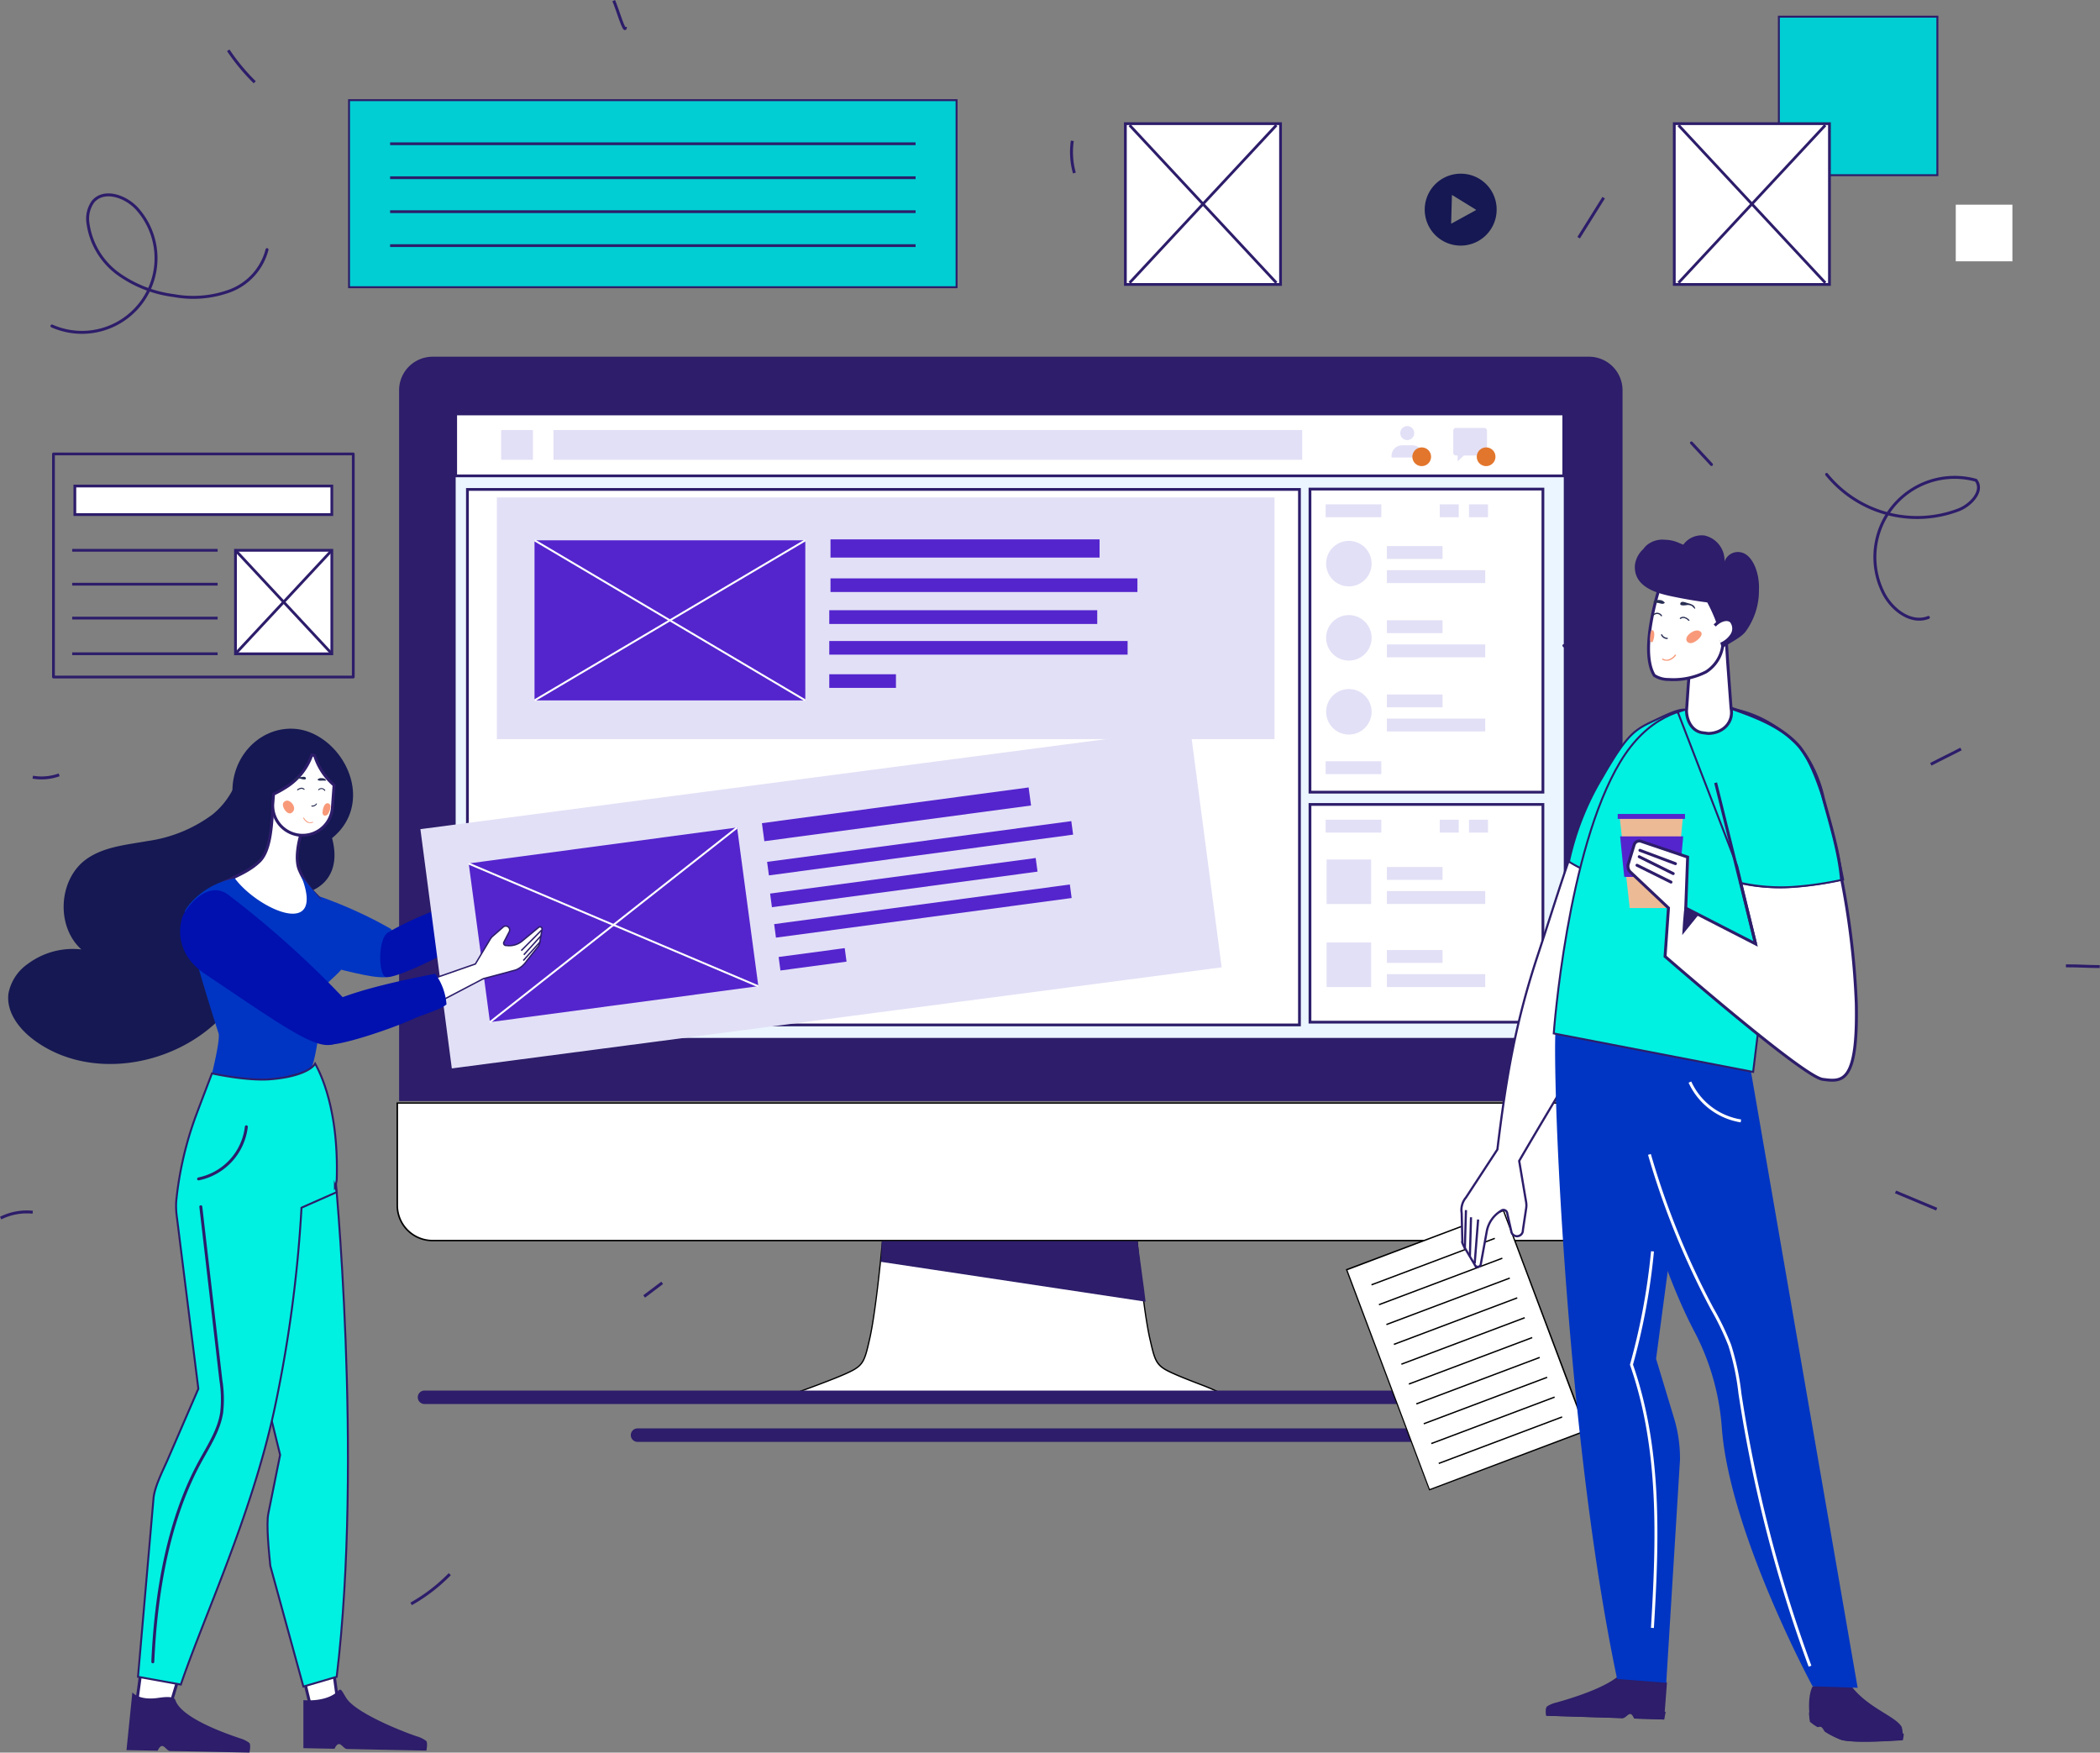 <svg id="Layer_3" data-name="Layer 3" xmlns="http://www.w3.org/2000/svg" viewBox="0 0 357.44 298.32"><rect x="0" y="0" width="357.44" height="298.32" fill="#808080" stroke="none"/><defs><style>.cls-1{fill:#00ced3;}.cls-1,.cls-15,.cls-16,.cls-17,.cls-20,.cls-26,.cls-3,.cls-30,.cls-31,.cls-4,.cls-5,.cls-6,.cls-7,.cls-8{stroke:#2d1d6a;}.cls-1,.cls-14,.cls-16,.cls-17,.cls-20,.cls-25,.cls-26,.cls-27,.cls-3,.cls-30,.cls-5{stroke-miterlimit:10;}.cls-1,.cls-14,.cls-17{stroke-width:0.33px;}.cls-16,.cls-2,.cls-20,.cls-25,.cls-26,.cls-3,.cls-31{fill:#fff;}.cls-3,.cls-4,.cls-5{stroke-width:0.47px;}.cls-14,.cls-15,.cls-27,.cls-30,.cls-4,.cls-5,.cls-6,.cls-7,.cls-8{fill:none;}.cls-15,.cls-31,.cls-4,.cls-6,.cls-7,.cls-8{stroke-linecap:round;stroke-linejoin:round;}.cls-6,.cls-7,.cls-8{stroke-width:0.7px;}.cls-7{stroke-dasharray:4.06 4.06;}.cls-8{stroke-dasharray:4.06 4.06;}.cls-9{fill:#2d1d6a;}.cls-10{fill:#ebf5ff;}.cls-11{fill:#e2e0f6;}.cls-12{fill:#e2762d;}.cls-13{fill:#5425cd;}.cls-14,.cls-27{stroke:#fff;}.cls-15,.cls-16,.cls-27,.cls-30,.cls-31{stroke-width:0.5px;}.cls-17{fill:#00f0e2;}.cls-18{fill:#151852;}.cls-19{fill:#1a1714;}.cls-20{stroke-width:0.24px;}.cls-21{fill:#0035c3;}.cls-22{fill:#0011af;}.cls-23{fill:#f89a7a;}.cls-24{fill:#282e53;}.cls-25{stroke:#000;stroke-width:0.23px;}.cls-26{stroke-width:0.37px;}.cls-28{fill:#f8b791;}.cls-29{fill:#ecbb95;}</style></defs><title>vect</title><rect class="cls-1" x="302.78" y="2.84" width="26.98" height="26.98"/><rect class="cls-2" x="332.89" y="34.84" width="9.64" height="9.64"/><rect class="cls-3" x="284.98" y="21.05" width="26.41" height="27.37"/><line class="cls-3" x1="285.7" y1="21.31" x2="310.68" y2="48.14"/><line class="cls-3" x1="310.68" y1="21.31" x2="285.7" y2="48.14"/><rect class="cls-3" x="191.55" y="21.05" width="26.41" height="27.37"/><line class="cls-3" x1="192.27" y1="21.31" x2="217.25" y2="48.14"/><line class="cls-3" x1="217.25" y1="21.31" x2="192.27" y2="48.14"/><rect class="cls-4" x="9.1" y="77.27" width="51.03" height="37.97"/><rect class="cls-3" x="12.74" y="82.73" width="43.74" height="4.86"/><line class="cls-3" x1="12.29" y1="93.67" x2="37.04" y2="93.67"/><line class="cls-3" x1="12.29" y1="99.44" x2="37.04" y2="99.44"/><line class="cls-3" x1="12.29" y1="105.21" x2="37.04" y2="105.21"/><line class="cls-3" x1="12.29" y1="111.28" x2="37.04" y2="111.28"/><rect class="cls-3" x="40.08" y="93.67" width="16.4" height="17.62"/><line class="cls-5" x1="40.08" y1="93.67" x2="56.48" y2="111.28"/><line class="cls-5" x1="56.48" y1="93.67" x2="40.08" y2="111.28"/><rect class="cls-1" x="59.41" y="17.05" width="103.41" height="31.84"/><line class="cls-3" x1="66.4" y1="24.47" x2="155.84" y2="24.47"/><line class="cls-3" x1="66.4" y1="30.25" x2="155.84" y2="30.25"/><line class="cls-3" x1="66.4" y1="36.03" x2="155.84" y2="36.03"/><line class="cls-3" x1="66.4" y1="41.81" x2="155.84" y2="41.81"/><polyline class="cls-6" points="51.85 166.21 51.85 168.2 49.85 168.2"/><line class="cls-7" x1="45.8" y1="168.2" x2="31.59" y2="168.2"/><polyline class="cls-6" points="29.57 168.2 27.57 168.2 27.57 166.21"/><line class="cls-8" x1="27.57" y1="162.15" x2="27.57" y2="147.95"/><polyline class="cls-6" points="27.57 145.92 27.57 143.92 29.57 143.92"/><line class="cls-7" x1="33.62" y1="143.92" x2="47.82" y2="143.92"/><polyline class="cls-6" points="49.85 143.92 51.85 143.92 51.85 145.92"/><line class="cls-8" x1="51.85" y1="149.98" x2="51.85" y2="164.18"/><path class="cls-9" d="M484.53,258.13v-121a5.71,5.71,0,0,0-5.71-5.7H282a5.71,5.71,0,0,0-5.71,5.7v121Z" transform="translate(-208.36 -70.71)"/><path class="cls-2" d="M282,281.86a6,6,0,0,1-6-6V258.47H484.5v17.39a6,6,0,0,1-6,6Z" transform="translate(-208.36 -70.71)"/><path d="M484.4,258.58v17.28a5.9,5.9,0,0,1-5.9,5.89H282a5.89,5.89,0,0,1-5.89-5.89V258.58H484.4m.21-.22H275.85v17.5A6.11,6.11,0,0,0,282,282H478.5a6.11,6.11,0,0,0,6.11-6.11v-17.5Z" transform="translate(-208.36 -70.71)"/><path class="cls-2" d="M385.66,268.65a5.43,5.43,0,1,1-5.43-5.43A5.44,5.44,0,0,1,385.66,268.65Z" transform="translate(-208.36 -70.71)"/><path class="cls-2" d="M345.23,308.28c-1.06,0-1.16-.25-1.17-.29s.2-.3.38-.39h0l3.19-1.18c1.68-.63,4-1.52,5.35-2.18,2.38-1.14,2.55-1.92,3.41-5.67.94-4.09,1.82-12.83,2.17-16.5h43.35c.34,3.66,1.22,12.36,2.17,16.5.85,3.75,1,4.53,3.41,5.67,1.38.66,3.7,1.56,5.41,2.21s3.22,1.39,3.24,1.39.27.22.26.27-.06.18-1,.18Z" transform="translate(-208.36 -70.71)"/><path d="M401.81,282.18c.35,3.72,1.23,12.31,2.16,16.42.85,3.69,1,4.57,3.48,5.74,1.37.66,3.7,1.56,5.41,2.21s3.22,1.38,3.22,1.38a1,1,0,0,1,.19.15,2.24,2.24,0,0,1-.87.1H345.25c-.94-.05-1.07-.21-1.08-.21h0a.78.78,0,0,1,.29-.28s1.44-.51,3.21-1.18,4-1.52,5.35-2.18c2.43-1.17,2.63-2,3.48-5.74.92-4.07,1.8-12.69,2.16-16.42h43.15m.2-.21H358.46c-.35,3.78-1.23,12.47-2.17,16.58-.86,3.77-1.06,4.49-3.36,5.59-1.3.63-3.5,1.49-5.34,2.18s-3.2,1.18-3.2,1.18-1.4.78.84.89H415.4c1.89,0,.79-.64.79-.64s-1.52-.75-3.26-1.4-4.08-1.58-5.39-2.21c-2.3-1.1-2.5-1.82-3.36-5.59-.94-4.11-1.82-12.8-2.17-16.58Z" transform="translate(-208.36 -70.71)"/><path class="cls-9" d="M403.35,292.28c-.19-1.79-1.24-9.16-1.35-10.31H358.46c-.11,1.15,0,1.73-.2,3.52Z" transform="translate(-208.36 -70.71)"/><rect class="cls-10" x="77.56" y="70.46" width="188.61" height="106.21"/><rect class="cls-3" x="77.56" y="70.46" width="188.61" height="10.54"/><rect class="cls-3" x="222.97" y="83.25" width="39.65" height="51.59"/><rect class="cls-3" x="79.56" y="83.31" width="141.62" height="91.15"/><rect class="cls-11" x="94.2" y="73.2" width="127.45" height="5.06"/><rect class="cls-11" x="85.3" y="73.2" width="5.41" height="5.06"/><path class="cls-11" d="M450.56,148.58v-.29a1.78,1.78,0,0,0-1.78-1.78H447a1.78,1.78,0,0,0-1.78,1.78v.29Z" transform="translate(-208.36 -70.71)"/><path class="cls-11" d="M449.08,144.43a1.19,1.19,0,1,1-1.19-1.19A1.19,1.19,0,0,1,449.08,144.43Z" transform="translate(-208.36 -70.71)"/><path class="cls-12" d="M451.94,148.45a1.59,1.59,0,1,1-1.58-1.58A1.58,1.58,0,0,1,451.94,148.45Z" transform="translate(-208.36 -70.71)"/><path class="cls-11" d="M461,143.55h-4.83a.45.45,0,0,0-.45.45v3.78a.46.46,0,0,0,.45.46h.3v1l1.06-1H461a.47.47,0,0,0,.46-.46V144A.46.46,0,0,0,461,143.55Z" transform="translate(-208.36 -70.71)"/><path class="cls-12" d="M462.9,148.45a1.59,1.59,0,1,1-1.58-1.58A1.58,1.58,0,0,1,462.9,148.45Z" transform="translate(-208.36 -70.71)"/><rect class="cls-3" x="222.97" y="136.93" width="39.65" height="37.06"/><rect class="cls-11" x="236.06" y="92.95" width="9.47" height="2.19"/><rect class="cls-11" x="225.64" y="85.85" width="9.47" height="2.19"/><rect class="cls-11" x="225.64" y="129.58" width="9.47" height="2.19"/><rect class="cls-11" x="245.06" y="85.85" width="3.23" height="2.19"/><rect class="cls-11" x="250.04" y="85.85" width="3.23" height="2.19"/><rect class="cls-11" x="225.64" y="139.53" width="9.47" height="2.19"/><rect class="cls-11" x="245.06" y="139.53" width="3.23" height="2.19"/><rect class="cls-11" x="250.04" y="139.53" width="3.23" height="2.19"/><rect class="cls-11" x="236.06" y="97.06" width="16.74" height="2.19"/><path class="cls-11" d="M441.82,166.65a3.87,3.87,0,1,1-3.87-3.87A3.87,3.87,0,0,1,441.82,166.65Z" transform="translate(-208.36 -70.71)"/><rect class="cls-11" x="236.06" y="105.58" width="9.47" height="2.19"/><rect class="cls-11" x="236.06" y="109.69" width="16.74" height="2.19"/><path class="cls-11" d="M441.82,179.28a3.87,3.87,0,1,1-3.87-3.87A3.87,3.87,0,0,1,441.82,179.28Z" transform="translate(-208.36 -70.71)"/><rect class="cls-11" x="236.06" y="118.21" width="9.47" height="2.19"/><rect class="cls-11" x="236.06" y="122.32" width="16.74" height="2.19"/><path class="cls-11" d="M441.82,191.91A3.87,3.87,0,1,1,438,188,3.87,3.87,0,0,1,441.82,191.91Z" transform="translate(-208.36 -70.71)"/><rect class="cls-11" x="236.06" y="147.58" width="9.47" height="2.19"/><rect class="cls-11" x="236.06" y="151.68" width="16.74" height="2.19"/><rect class="cls-11" x="225.8" y="146.3" width="7.58" height="7.58"/><rect class="cls-11" x="236.06" y="161.71" width="9.47" height="2.19"/><rect class="cls-11" x="236.06" y="165.82" width="16.74" height="2.19"/><rect class="cls-11" x="225.8" y="160.43" width="7.58" height="7.58"/><rect class="cls-11" x="84.57" y="84.67" width="132.36" height="41.14"/><rect class="cls-13" x="141.36" y="91.81" width="45.8" height="3.1"/><rect class="cls-13" x="141.36" y="98.45" width="52.24" height="2.32"/><rect class="cls-13" x="141.15" y="103.87" width="45.61" height="2.34"/><rect class="cls-13" x="141.15" y="109.11" width="50.78" height="2.32"/><rect class="cls-13" x="141.15" y="114.77" width="11.35" height="2.32"/><rect class="cls-13" x="90.98" y="91.97" width="46.09" height="27.25"/><line class="cls-14" x1="90.98" y1="91.97" x2="137.07" y2="119.22"/><line class="cls-14" x1="137.07" y1="91.97" x2="90.98" y2="119.22"/><path class="cls-15" d="M217.2,126.2a12.61,12.61,0,0,0,14.53-19.91c-1.91-2.15-5.62-3.47-7.51-1.29a5,5,0,0,0-.87,3.82,12.78,12.78,0,0,0,5.15,8.52,20.75,20.75,0,0,0,9.43,3.68,18.17,18.17,0,0,0,9.62-.82,10.23,10.23,0,0,0,6.26-7" transform="translate(-208.36 -70.71)"/><path class="cls-15" d="M496.26,146.1l3.41,3.68" transform="translate(-208.36 -70.71)"/><path class="cls-15" d="M474.55,180.6l3.83,3.22" transform="translate(-208.36 -70.71)"/><polygon class="cls-16" points="25.84 270.84 23.19 290.39 29.15 289.73 34.12 273.16 25.84 270.84"/><path class="cls-16" d="M265,354.14l.79,5.78a1.48,1.48,0,0,1-.7,1.71,3.92,3.92,0,0,1-2.22.44c-.57-.05-1.32.23-1.51-.31L260,356.13c-.34-.93.47-.87,1.46-.92l1.72-.09C263.91,355.09,264.82,353.48,265,354.14Z" transform="translate(-208.36 -70.71)"/><path class="cls-9" d="M260,360.1l0,8.18,5.31.1s.31-.81.76-.8.85.83,1.36.84l2.85.06,10.65.21s.26-1.2,0-1.62a4.86,4.86,0,0,0-1.61-.8c-2.73-.91-10.39-4-12-6.5-.66-1-.88-1.78-1.32-1.32C264,360.55,260,360.1,260,360.1Z" transform="translate(-208.36 -70.71)"/><path class="cls-9" d="M230.89,358.78l-1,9.83,5.31.1s.31-.8.76-.8.85.84,1.36.85l2.85.05,10.65.22s.27-1.21,0-1.63a5,5,0,0,0-1.61-.8c-2.73-.91-10-3.51-11-6.5-.3-.87-2.55-.41-3.32-.33C231.88,360.1,230.89,358.78,230.89,358.78Z" transform="translate(-208.36 -70.71)"/><path class="cls-17" d="M265.67,356.13,260,357.79l-5.63-20.55c-.19-2-.74-7-.33-8.94l2-9.94-9.84-40.09,19.11-8.65S270.18,318.64,265.67,356.13Z" transform="translate(-208.36 -70.71)"/><path class="cls-18" d="M265.25,198.35c3.3,4-1.58,11.15-.56,14.37,3.19,10.12-7.08,12.34-12.49,8.6-2.3-1.59,2.12-11,1.28-13.7a8,8,0,0,1,1.45-7.85,7.05,7.05,0,0,1,6.08-2,9.06,9.06,0,0,1,5.56,3.33" transform="translate(-208.36 -70.71)"/><path class="cls-18" d="M254.65,212.63c1.85,11.3-.91,23.75-9.1,31.75s-22.16,10.19-31.36,3.39c-2.57-1.89-4.83-4.81-4.38-8a7.93,7.93,0,0,1,3.3-5,12.81,12.81,0,0,1,9.1-2.45c-4.38-3.95-3.91-12,.9-15.4,3-2.11,6.83-2.41,10.42-3.06a24.1,24.1,0,0,0,11-4.51c2.68-2.16,4.05-5,5.08-8.2C252.89,202.75,254.09,209.24,254.65,212.63Z" transform="translate(-208.36 -70.71)"/><path class="cls-19" d="M260.3,252c0,.18-.8.38-1.8.46l-11.39.89c-1,.08-1.84,0-1.85-.17l0-.64c0-.18.79-.38,1.79-.46l11.39-.89c1-.08,1.84,0,1.85.17Z" transform="translate(-208.36 -70.71)"/><path class="cls-20" d="M283.71,225.42l10.05-5.5,4.3-3.79a4,4,0,0,1,2.29-.67l3.21-.3c-.1-.11.53.11.58.13l2.17,1a.35.35,0,0,1,0,.65L302.75,218a3.36,3.36,0,0,0-2.08,1.77l-.07.13a.42.42,0,0,0,.33.6l2,.21a.66.66,0,0,1,.59.71.65.65,0,0,1-.49.6l-2.34.65a2.3,2.3,0,0,1-.74.06l-4.85-.23-8.5,6.42C286.23,229.15,283.71,225.55,283.71,225.42Z" transform="translate(-208.36 -70.71)"/><line class="cls-20" x1="92.95" y1="146.49" x2="97.76" y2="145.54"/><line class="cls-20" x1="92.6" y1="145.73" x2="96.91" y2="145.09"/><line class="cls-20" x1="91.74" y1="145.26" x2="96.04" y2="144.62"/><path class="cls-21" d="M244,225.15c0-1.39,1.53-5.1,7-4.57,12.22,1.2,23.9,8.26,23.9,8.26s2.8,3.65,1.7,6.39c-1.57,3.89-6.54,1-25.91-3.23C245.08,230.79,244.07,227.5,244,225.15Z" transform="translate(-208.36 -70.71)"/><path class="cls-22" d="M293.41,227.51a10.34,10.34,0,0,0-2.6-4.91c-4.95,1.68-11.69,4.07-16.37,6.81-1.74,1-1.69,6.8-.56,7.54s10.29-3.75,14-6.07C289.86,229.63,292.33,228.65,293.41,227.51Z" transform="translate(-208.36 -70.71)"/><path class="cls-18" d="M268.43,206.75c-.42,5.79-6,9.44-11.41,9s-9.49-5.41-9.07-11.21,5.17-10.17,10.6-9.77S268.86,201,268.43,206.75Z" transform="translate(-208.36 -70.71)"/><path class="cls-16" d="M244,222.22s3.93,8.51,9.3,10.16,8.06.67,9-1.46,1.27-6.46.1-7.64a13.7,13.7,0,0,1-3.06-4.42c-.77-1.72-.28-4.72.51-7s2.68-2.31.89-3.54-.93-2.27-2.83-2.09-2.93-.61-3.07,1.19c-.23,3.27-.3,7.89-2.28,9.87C250.32,219.46,247.63,220.05,244,222.22Z" transform="translate(-208.36 -70.71)"/><path class="cls-16" d="M261.92,199.33l-.48-.15a10.56,10.56,0,0,1-4.68,5.7,15.14,15.14,0,0,1-1.84,1l-.14,1.81a5.09,5.09,0,0,0,10.14.74l.3-4.08A10.94,10.94,0,0,1,261.92,199.33Z" transform="translate(-208.36 -70.71)"/><path class="cls-23" d="M258.09,209a.61.61,0,0,1-.65.11c-.54-.18-1.59-1.74-.34-2.11C257.83,206.83,259,208.23,258.09,209Z" transform="translate(-208.36 -70.71)"/><path class="cls-24" d="M263.06,203.16a.81.81,0,0,0-.66.25.45.45,0,0,0,.34.18,2.68,2.68,0,0,0,.4,0,1.79,1.79,0,0,1,.4,0,.55.55,0,0,0,.18,0c.3,0,0-.24-.06-.3A1.24,1.24,0,0,0,263.06,203.16Z" transform="translate(-208.36 -70.71)"/><path class="cls-24" d="M262.57,205.2a.08.08,0,0,0,.08,0,.6.6,0,0,1,.47-.18.57.57,0,0,1,.43.25.09.09,0,1,0,.14-.1.75.75,0,0,0-.56-.31.74.74,0,0,0-.6.23.09.09,0,0,0,0,.12Z" transform="translate(-208.36 -70.71)"/><path class="cls-24" d="M259.63,203.3a1,1,0,0,0-.77,0c-.16.08-.29.26-.47.29a.65.65,0,0,1,.41-.46,1.86,1.86,0,0,1,.62-.13c.27,0,.9-.22,1,.15S259.86,203.36,259.63,203.3Z" transform="translate(-208.36 -70.71)"/><path class="cls-24" d="M259,205.23a.07.07,0,0,0,.07,0,1.15,1.15,0,0,1,.47-.23.54.54,0,0,1,.52.13.08.08,0,0,0,.12,0,.09.09,0,0,0,0-.12.69.69,0,0,0-.68-.19,1.29,1.29,0,0,0-.55.27.07.07,0,0,0,0,.11A.05.05,0,0,0,259,205.23Z" transform="translate(-208.36 -70.71)"/><path class="cls-24" d="M261.42,208a.87.87,0,0,0,.86-.4.07.07,0,0,0,0-.11.08.08,0,0,0-.11,0,.75.75,0,0,1-.72.33h0a.08.08,0,0,0-.1.06.09.09,0,0,0,.07.1Z" transform="translate(-208.36 -70.71)"/><path class="cls-23" d="M261.08,210.8a1.08,1.08,0,0,0,.54-.07.08.08,0,0,0,0-.11.08.08,0,0,0-.11,0,.88.88,0,0,1-.81-.08,1.63,1.63,0,0,1-.6-.64.07.07,0,0,0-.11,0,.08.08,0,0,0,0,.11,2,2,0,0,0,.66.7A1.5,1.5,0,0,0,261.08,210.8Z" transform="translate(-208.36 -70.71)"/><path class="cls-23" d="M263.28,208.79a1.08,1.08,0,0,0,0,.44.47.47,0,0,0,.3.31.62.62,0,0,0,.58-.24c.29-.34.78-1.64.1-1.84S263.32,208.35,263.28,208.79Z" transform="translate(-208.36 -70.71)"/><path class="cls-19" d="M261.05,253.57c0,.19-.88.42-2,.51l-12.69,1c-1.12.09-2,0-2.06-.19l-.05-.72c0-.18.88-.41,2-.5l12.68-1c1.12-.09,2,0,2.06.19Z" transform="translate(-208.36 -70.71)"/><path class="cls-21" d="M267.33,233.63c-.54-6-2.58-7.61-4.77-10.3-.55-.67-2.61-3.07-3-3.69,4.48,11.14-7.23,5.94-11.22.59-5.74,1-8.57,5.32-8.54,5.7.42,4.14,5.79,20.76,5.79,20.76.18,1.65-1.15,6.73-2.14,11l17.58-4.83c1.14-.08,2.54-13.65,2.54-13.65a2.93,2.93,0,0,0-.07-.41C264.55,237.24,267.51,235.6,267.33,233.63Z" transform="translate(-208.36 -70.71)"/><path class="cls-17" d="M262,251.77s-1,2.1-7.62,2.65c-4,.33-9.94-1-9.94-1s-1.91,5-2.69,7.09a59.12,59.12,0,0,0-3.39,14.61,13.14,13.14,0,0,0,.12,2.85l3.64,29.13-5.3,12.25c-.81,1.82-2.09,4.33-2.32,6.3l-2.65,30.48,7.29,1.32c4-11.73,11.94-28.56,15.9-46.71a224.34,224.34,0,0,0,4.64-34.46l6-2.65-.31-1a3.07,3.07,0,0,0,.31-1.3C266,259.72,263,253.53,262,251.77Z" transform="translate(-208.36 -70.71)"/><path class="cls-15" d="M250.29,262.51a10.26,10.26,0,0,1-8.13,8.87" transform="translate(-208.36 -70.71)"/><rect class="cls-11" x="282.94" y="202.35" width="132.36" height="41.14" transform="matrix(0.99, -0.13, 0.13, 0.99, -234.86, -22.41)"/><rect class="cls-13" x="338.04" y="207.8" width="45.8" height="3.1" transform="translate(-232.95 -20.96) rotate(-7.63)"/><rect class="cls-13" x="338.84" y="213.96" width="52.24" height="2.32" transform="translate(-233.68 -20.37) rotate(-7.63)"/><rect class="cls-13" x="339.38" y="219.8" width="45.61" height="2.34" transform="translate(-234.48 -20.69) rotate(-7.63)"/><rect class="cls-13" x="340.05" y="224.65" width="50.78" height="2.32" transform="translate(-235.1 -20.21) rotate(-7.63)"/><rect class="cls-13" x="340.98" y="232.87" width="11.35" height="2.32" transform="translate(-236.35 -22.64) rotate(-7.63)"/><rect class="cls-13" x="289.73" y="214.52" width="46.09" height="27.25" transform="translate(-235.87 -27.18) rotate(-7.63)"/><line class="cls-14" x1="79.76" y1="146.99" x2="129.06" y2="167.88"/><line class="cls-14" x1="125.44" y1="140.88" x2="83.38" y2="174"/><path class="cls-20" d="M280.49,242.62l10.14-5.32,5.54-1.49a4.06,4.06,0,0,0,1.83-1.53l2-2.5c0,.14.21-.5.22-.56l.4-2.34a.35.35,0,0,0-.56-.33l-2.84,2.35a3.4,3.4,0,0,1-2.62.75l-.15,0a.4.4,0,0,1-.31-.6l.92-1.78a.67.67,0,0,0-1-.81l-1.83,1.6a2.1,2.1,0,0,0-.46.57l-2.5,4.17L279.2,238.3C278.78,238.45,280.37,242.54,280.49,242.62Z" transform="translate(-208.36 -70.71)"/><line class="cls-20" x1="88.72" y1="161.81" x2="92.18" y2="158.33"/><line class="cls-20" x1="89.16" y1="162.52" x2="92.08" y2="159.29"/><line class="cls-20" x1="89.07" y1="163.5" x2="91.98" y2="160.27"/><path class="cls-22" d="M239.41,226.79c.44-1.32,4.18-6.46,7.79-3.79a163.81,163.81,0,0,1,19.93,17.92s1.37,4.39-.62,6.58c-2.81,3.11-7.39-.35-23.25-11C238.51,233.32,238.67,229,239.41,226.79Z" transform="translate(-208.36 -70.71)"/><path class="cls-22" d="M284.36,241.68a10.26,10.26,0,0,0-1.91-5.22c-5.12,1-12.12,2.44-17.13,4.52-1.87.78-2.61,6.51-1.59,7.39s10.71-2.31,14.68-4.1C280.56,243.29,283.14,242.67,284.36,241.68Z" transform="translate(-208.36 -70.71)"/><path class="cls-15" d="M242.54,276.12q1.71,14.75,3.41,29.49a20.58,20.58,0,0,1,.14,5.54c-.44,2.89-2.06,5.43-3.48,8-5.63,10.11-7.72,22.71-8.24,34.43" transform="translate(-208.36 -70.71)"/><path class="cls-9" d="M466.69,309.7H280.61a1.15,1.15,0,0,1-1.14-1.15h0a1.14,1.14,0,0,1,1.14-1.14H466.69a1.14,1.14,0,0,1,1.14,1.14h0A1.15,1.15,0,0,1,466.69,309.7Z" transform="translate(-208.36 -70.71)"/><path class="cls-9" d="M453.29,316.14H316.87a1.14,1.14,0,0,1-1.14-1.14h0a1.14,1.14,0,0,1,1.14-1.15H453.29a1.14,1.14,0,0,1,1.14,1.15h0A1.14,1.14,0,0,1,453.29,316.14Z" transform="translate(-208.36 -70.71)"/><rect class="cls-2" x="443.71" y="280.51" width="28.52" height="40.02" transform="translate(-284.91 110.05) rotate(-20.64)"/><path d="M464.2,276.92l14,37.24-26.48,10-14-37.24,26.48-10m.13-.29-26.9,10.13,14.19,37.66,26.9-10.13-14.19-37.66Z" transform="translate(-208.36 -70.71)"/><line class="cls-25" x1="233.44" y1="218.7" x2="254.43" y2="210.79"/><line class="cls-25" x1="234.71" y1="222.08" x2="255.71" y2="214.17"/><line class="cls-25" x1="235.98" y1="225.46" x2="256.98" y2="217.55"/><line class="cls-25" x1="237.25" y1="228.84" x2="258.25" y2="220.92"/><line class="cls-25" x1="238.53" y1="232.21" x2="259.52" y2="224.3"/><line class="cls-25" x1="239.8" y1="235.59" x2="260.8" y2="227.68"/><line class="cls-25" x1="241.07" y1="238.97" x2="262.07" y2="231.06"/><line class="cls-25" x1="242.34" y1="242.35" x2="263.34" y2="234.44"/><line class="cls-25" x1="243.62" y1="245.72" x2="264.61" y2="237.81"/><line class="cls-25" x1="244.89" y1="249.1" x2="265.89" y2="241.19"/><path class="cls-26" d="M494.82,191.82c-13.9,3.48-18,21.2-24.74,41.55-3.58,10.87-5.27,19.87-6.85,33l-5.35,8.18a3.29,3.29,0,0,0-.73,2.64l.12,4.9c-.18-.13.26.78.31.86l1.83,3.1a.53.53,0,0,0,1-.18l1-5.5a5.19,5.19,0,0,1,2.3-3.47l.18-.12a.64.64,0,0,1,1,.39l.68,3a1,1,0,0,0,2-.07l.55-3.66a3.5,3.5,0,0,0,0-1.12l-1.18-7c10.72-18.44,16.35-26.05,21.24-41.88C491.39,215.62,498.74,195.61,494.82,191.82Z" transform="translate(-208.36 -70.71)"/><path class="cls-9" d="M492.09,357.15l-.48,6.25-5.09-.16s-.25-.79-.68-.81-.86.76-1.35.74l-2.73-.09-10.21-.32s-.19-1.17.1-1.56a4.55,4.55,0,0,1,1.59-.68c2.65-.74,10.25-3,11.65-5.77C486.58,351.43,492.09,357.15,492.09,357.15Z" transform="translate(-208.36 -70.71)"/><path class="cls-9" d="M471.55,361.44a4.14,4.14,0,0,0,0,1.32l10.21.32,2.73.09c.49,0,1-.75,1.35-.74s.68.81.68.81l5.09.16.27-1.31Z" transform="translate(-208.36 -70.71)"/><path class="cls-21" d="M483.61,356.5l8.36.65,2.34-37.95a23.67,23.67,0,0,0-1-7.05L490.24,302l2.11-15.86-2.29-26.89-16.69-14.94C472.15,243.77,474.22,312,483.61,356.5Z" transform="translate(-208.36 -70.71)"/><path class="cls-9" d="M532.05,364.68a4.42,4.42,0,0,1,.05,2.18s-7.86.71-10.36,0A12.78,12.78,0,0,1,519,365.3c-.18-.12-.46-.79-.63-.91s-.49.13-.75-.07a8.73,8.73,0,0,1-1.17-.95c-.55-4,.41-5.55.41-5.55s5.09-2.29,6.29-.54C526,361.39,531,362.76,532.05,364.68Z" transform="translate(-208.36 -70.71)"/><path class="cls-9" d="M532.39,365.77c-2.45.22-7.58.66-8.52.46a16.48,16.48,0,0,1-7.61-4.07,13.51,13.51,0,0,0,.17,1.63,8.58,8.58,0,0,0,1.19.85c.26.17.44-.13.75.06s.46.7.64.8a13.2,13.2,0,0,0,2.79,1.37c2.52.66,10.44.06,10.44.06A4.89,4.89,0,0,0,532.39,365.77Z" transform="translate(-208.36 -70.71)"/><path class="cls-21" d="M506.29,252.54l-11.37-3.33v-.08l-1.72-1.31-19.51-5.74s-.81,1.77-.34,13L484.84,264c3.22,10.73,6.73,23.52,12,33.51a41.57,41.57,0,0,1,4.59,16.24c1.33,17.89,15.45,44,15.45,44l7.67.25Z" transform="translate(-208.36 -70.71)"/><path class="cls-27" d="M489.11,267.21a135.79,135.79,0,0,0,10.67,26.26,46.75,46.75,0,0,1,3,6.22,42.92,42.92,0,0,1,1.73,8.19,236.93,236.93,0,0,0,11.93,46.44" transform="translate(-208.36 -70.71)"/><path class="cls-17" d="M475.41,217.38a24.19,24.19,0,0,0,4.67,2.26c2.87,1.06,5,1.66,5,1.66l10.36-29.56s0-1-4.33,1.07-5.26,2-9.95,10.1A47,47,0,0,0,475.41,217.38Z" transform="translate(-208.36 -70.71)"/><path class="cls-17" d="M507.68,193s-14.43-7.66-23.51,7.35-11.35,46.27-11.35,46.27l33.94,6.55,4.73-38.61S512.58,195.28,507.68,193Z" transform="translate(-208.36 -70.71)"/><path class="cls-28" d="M492.36,186.37a4.38,4.38,0,0,1-2.42-.69c-2.74-4.41,1.13-15.76,1.13-15.76l4.78-1.76,5.79,4,0,7.72a6.27,6.27,0,0,1-2.9,5.2h0A12.29,12.29,0,0,1,492.36,186.37Z" transform="translate(-208.36 -70.71)"/><path class="cls-16" d="M500.34,177" transform="translate(-208.36 -70.71)"/><polygon class="cls-29" points="285.02 154.57 277.39 154.57 275.69 139.13 286.44 139.13 285.02 154.57"/><polygon class="cls-13" points="285.85 149.31 276.46 149.26 275.76 142.37 286.5 142.37 285.85 149.31"/><rect class="cls-13" x="275.35" y="138.55" width="11.45" height="0.84"/><path class="cls-16" d="M521.82,220.34a55.22,55.22,0,0,1-8.48,1.24,30.9,30.9,0,0,1-8.69-.62l2.53,10.42-11.89-6.1.32-8.68-7.93-2.69a.91.91,0,0,0-1.17.59l-1,3.27a1.37,1.37,0,0,0,.37,1.39l6.47,6.1-.58,8.25s23.47,20.46,26.82,20.92,6,.73,5.73-12.89A136.94,136.94,0,0,0,521.82,220.34Z" transform="translate(-208.36 -70.71)"/><path class="cls-17" d="M513.52,221.68a57.73,57.73,0,0,0,8.56-1.25c-2-10.25-4.84-19.89-7.77-22.92-9.5-9.82-20.93-5.63-20.4-5.48l.07,0,10.08,26.15.69,2.84A31.85,31.85,0,0,0,513.52,221.68Z" transform="translate(-208.36 -70.71)"/><line class="cls-30" x1="292.02" y1="133.24" x2="298.82" y2="160.67"/><path class="cls-9" d="M495.11,225.1c-.16.26-.42,4.77-.42,4.77l2.8-3.47Z" transform="translate(-208.36 -70.71)"/><path class="cls-27" d="M496,254.9a11.54,11.54,0,0,0,8.68,6.61" transform="translate(-208.36 -70.71)"/><line class="cls-31" x1="279.13" y1="144.74" x2="285.18" y2="147.01"/><line class="cls-31" x1="279.01" y1="145.83" x2="284.8" y2="148.7"/><line class="cls-31" x1="278.63" y1="147.28" x2="284.42" y2="150.15"/><path class="cls-16" d="M502.41,183.24l-.21-3.4-6.26,4.81-.21,2.55-.31,4.54c.06,1.82,1.06,3.55,2.87,3.71l.86.11c2.53-.06,4.34-1.95,3.85-4.32Z" transform="translate(-208.36 -70.71)"/><path class="cls-16" d="M492.36,186.37a4.38,4.38,0,0,1-2.42-.69c-2.74-4.41,1.13-15.76,1.13-15.76l4.78-1.76,5.79,4,0,7.72a6.27,6.27,0,0,1-2.9,5.2h0A12.29,12.29,0,0,1,492.36,186.37Z" transform="translate(-208.36 -70.71)"/><path class="cls-23" d="M495.6,180a.83.83,0,0,0,.78.14c.73-.15,2.51-1.66,1.06-2.09C496.59,177.82,494.77,179.17,495.6,180Z" transform="translate(-208.36 -70.71)"/><path class="cls-23" d="M489.93,178.62a3,3,0,0,1-.22,1.22.29.29,0,0,1-.14.18c-.11.06-.25-.06-.31-.22a1.07,1.07,0,0,1-.05-.47c0-.33.05-1.15.3-1.32S489.92,178.29,489.93,178.62Z" transform="translate(-208.36 -70.71)"/><path class="cls-24" d="M490.92,172.85a1.11,1.11,0,0,1,.81.46.57.57,0,0,1-.48.18,4.87,4.87,0,0,1-.52-.12,2.29,2.29,0,0,0-.52-.05.59.59,0,0,1-.23,0c-.39-.11,0-.32.13-.38A1.83,1.83,0,0,1,490.92,172.85Z" transform="translate(-208.36 -70.71)"/><path class="cls-24" d="M491.14,175.61a.12.12,0,0,1-.09-.05.73.73,0,0,0-.57-.33.76.76,0,0,0-.62.23.11.11,0,1,1-.15-.15,1,1,0,0,1,.79-.3,1,1,0,0,1,.73.43.11.11,0,0,1,0,.15Z" transform="translate(-208.36 -70.71)"/><path class="cls-24" d="M495.35,173.73a1.37,1.37,0,0,1,1,.15c.2.15.32.39.56.47a.89.89,0,0,0-.44-.67,2.72,2.72,0,0,0-.78-.29c-.36-.09-1.13-.48-1.31,0S495,173.76,495.35,173.73Z" transform="translate(-208.36 -70.71)"/><path class="cls-24" d="M495.82,176.37a.11.11,0,0,1-.08,0,1.35,1.35,0,0,0-.57-.4.7.7,0,0,0-.71.07.11.11,0,0,1-.15,0,.1.1,0,0,1,0-.15.88.88,0,0,1,.92-.11,1.47,1.47,0,0,1,.66.46.1.1,0,0,1,0,.15A.08.08,0,0,1,495.82,176.37Z" transform="translate(-208.36 -70.71)"/><path class="cls-24" d="M492.08,179.48a1.14,1.14,0,0,1-1-.69.11.11,0,0,1,.19-.09,1,1,0,0,0,.87.57h0a.1.1,0,0,1,.1.1.1.1,0,0,1-.1.11Z" transform="translate(-208.36 -70.71)"/><path class="cls-23" d="M492,183.18a1.27,1.27,0,0,1-.7-.19.11.11,0,0,1,0-.15.11.11,0,0,1,.15,0,1.17,1.17,0,0,0,1.07.06,2.39,2.39,0,0,0,.91-.71.11.11,0,1,1,.16.14,2.55,2.55,0,0,1-1,.77A1.44,1.44,0,0,1,492,183.18Z" transform="translate(-208.36 -70.71)"/><path class="cls-9" d="M505,164.82a2.41,2.41,0,0,0-3.11,1.48,4.35,4.35,0,0,0-3.38-4.43,3.85,3.85,0,0,0-3.64,1.56l-1-.42a5.83,5.83,0,0,0-2.06-.42,4.22,4.22,0,0,0-3,.8,3.52,3.52,0,0,0-.75.79,4.38,4.38,0,0,0-1.43,2.82c-.19,4,4.53,4.87,7.12,5.39,1.76.36,3.72.68,5.2.86a27.38,27.38,0,0,1,1.47,3.23l1,4.66c1.12-.94,3.37-1.86,4.17-3.08a11.86,11.86,0,0,0,2.16-7C507.87,168.54,506.86,165.48,505,164.82Z" transform="translate(-208.36 -70.71)"/><path class="cls-16" d="M501.27,180.34a4.13,4.13,0,0,0,1.76-1.41,2,2,0,0,0,0-2.46c-.57-.54-1.76-.35-2.81.71" transform="translate(-208.36 -70.71)"/><path class="cls-30" d="M503.08,191.28c4.25,1.5,8.71,3.16,11.63,6.6a22.28,22.28,0,0,1,4,8.7c1.21,4.48,2.69,9.21,3.09,13.83" transform="translate(-208.36 -70.71)"/><path class="cls-27" d="M489.63,283.71A110.42,110.42,0,0,1,486.05,303c5,14.32,4.49,29.68,3.57,44.81" transform="translate(-208.36 -70.71)"/><path class="cls-30" d="M531,273.6l7,2.93" transform="translate(-208.36 -70.71)"/><path class="cls-30" d="M537,200.81c2.2-1.15,2.94-1.46,5.14-2.61" transform="translate(-208.36 -70.71)"/><path class="cls-30" d="M560,235.11c2.48,0,3.28.11,5.76.13" transform="translate(-208.36 -70.71)"/><line class="cls-26" x1="251.59" y1="207.58" x2="251.01" y2="215.03"/><line class="cls-26" x1="250.38" y1="207.2" x2="250.19" y2="213.82"/><line class="cls-26" x1="249.52" y1="205.98" x2="249.33" y2="212.59"/><path class="cls-15" d="M519.27,151.46a19.83,19.83,0,0,0,22.56,6c2.06-.85,4.23-3.22,2.86-5a13.57,13.57,0,0,0-15.75,19.19c1.43,2.85,4.68,5.33,7.65,4.16" transform="translate(-208.36 -70.71)"/><path class="cls-30" d="M390.88,94.68a13.17,13.17,0,0,0,.35,5.48" transform="translate(-208.36 -70.71)"/><path class="cls-30" d="M247.21,79.27a34.57,34.57,0,0,0,4.51,5.44" transform="translate(-208.36 -70.71)"/><path class="cls-30" d="M312.82,70.82c.54,1.13,1.94,6,2,4.47" transform="translate(-208.36 -70.71)"/><path class="cls-30" d="M208.47,278.05a10,10,0,0,1,5.46-1" transform="translate(-208.36 -70.71)"/><path class="cls-30" d="M213.94,203a8.81,8.81,0,0,0,4.49-.4" transform="translate(-208.36 -70.71)"/><path class="cls-30" d="M321.07,289.07,318,291.39" transform="translate(-208.36 -70.71)"/><path class="cls-30" d="M278.34,343.72a29.37,29.37,0,0,0,6.58-5.06" transform="translate(-208.36 -70.71)"/><path class="cls-30" d="M477.06,111.17l4.26-6.81" transform="translate(-208.36 -70.71)"/><path class="cls-18" d="M457.21,100.28a6.12,6.12,0,1,0,5.89,6.29A6.08,6.08,0,0,0,457.21,100.28Zm2.3,6.24-4.09,2.24-.06,0a.35.35,0,0,1,0-.07l.13-4.7a.24.24,0,0,1,0-.07l.06,0,4,2.46s.05,0,.05,0S459.54,106.49,459.51,106.52Z" transform="translate(-208.36 -70.71)"/></svg>